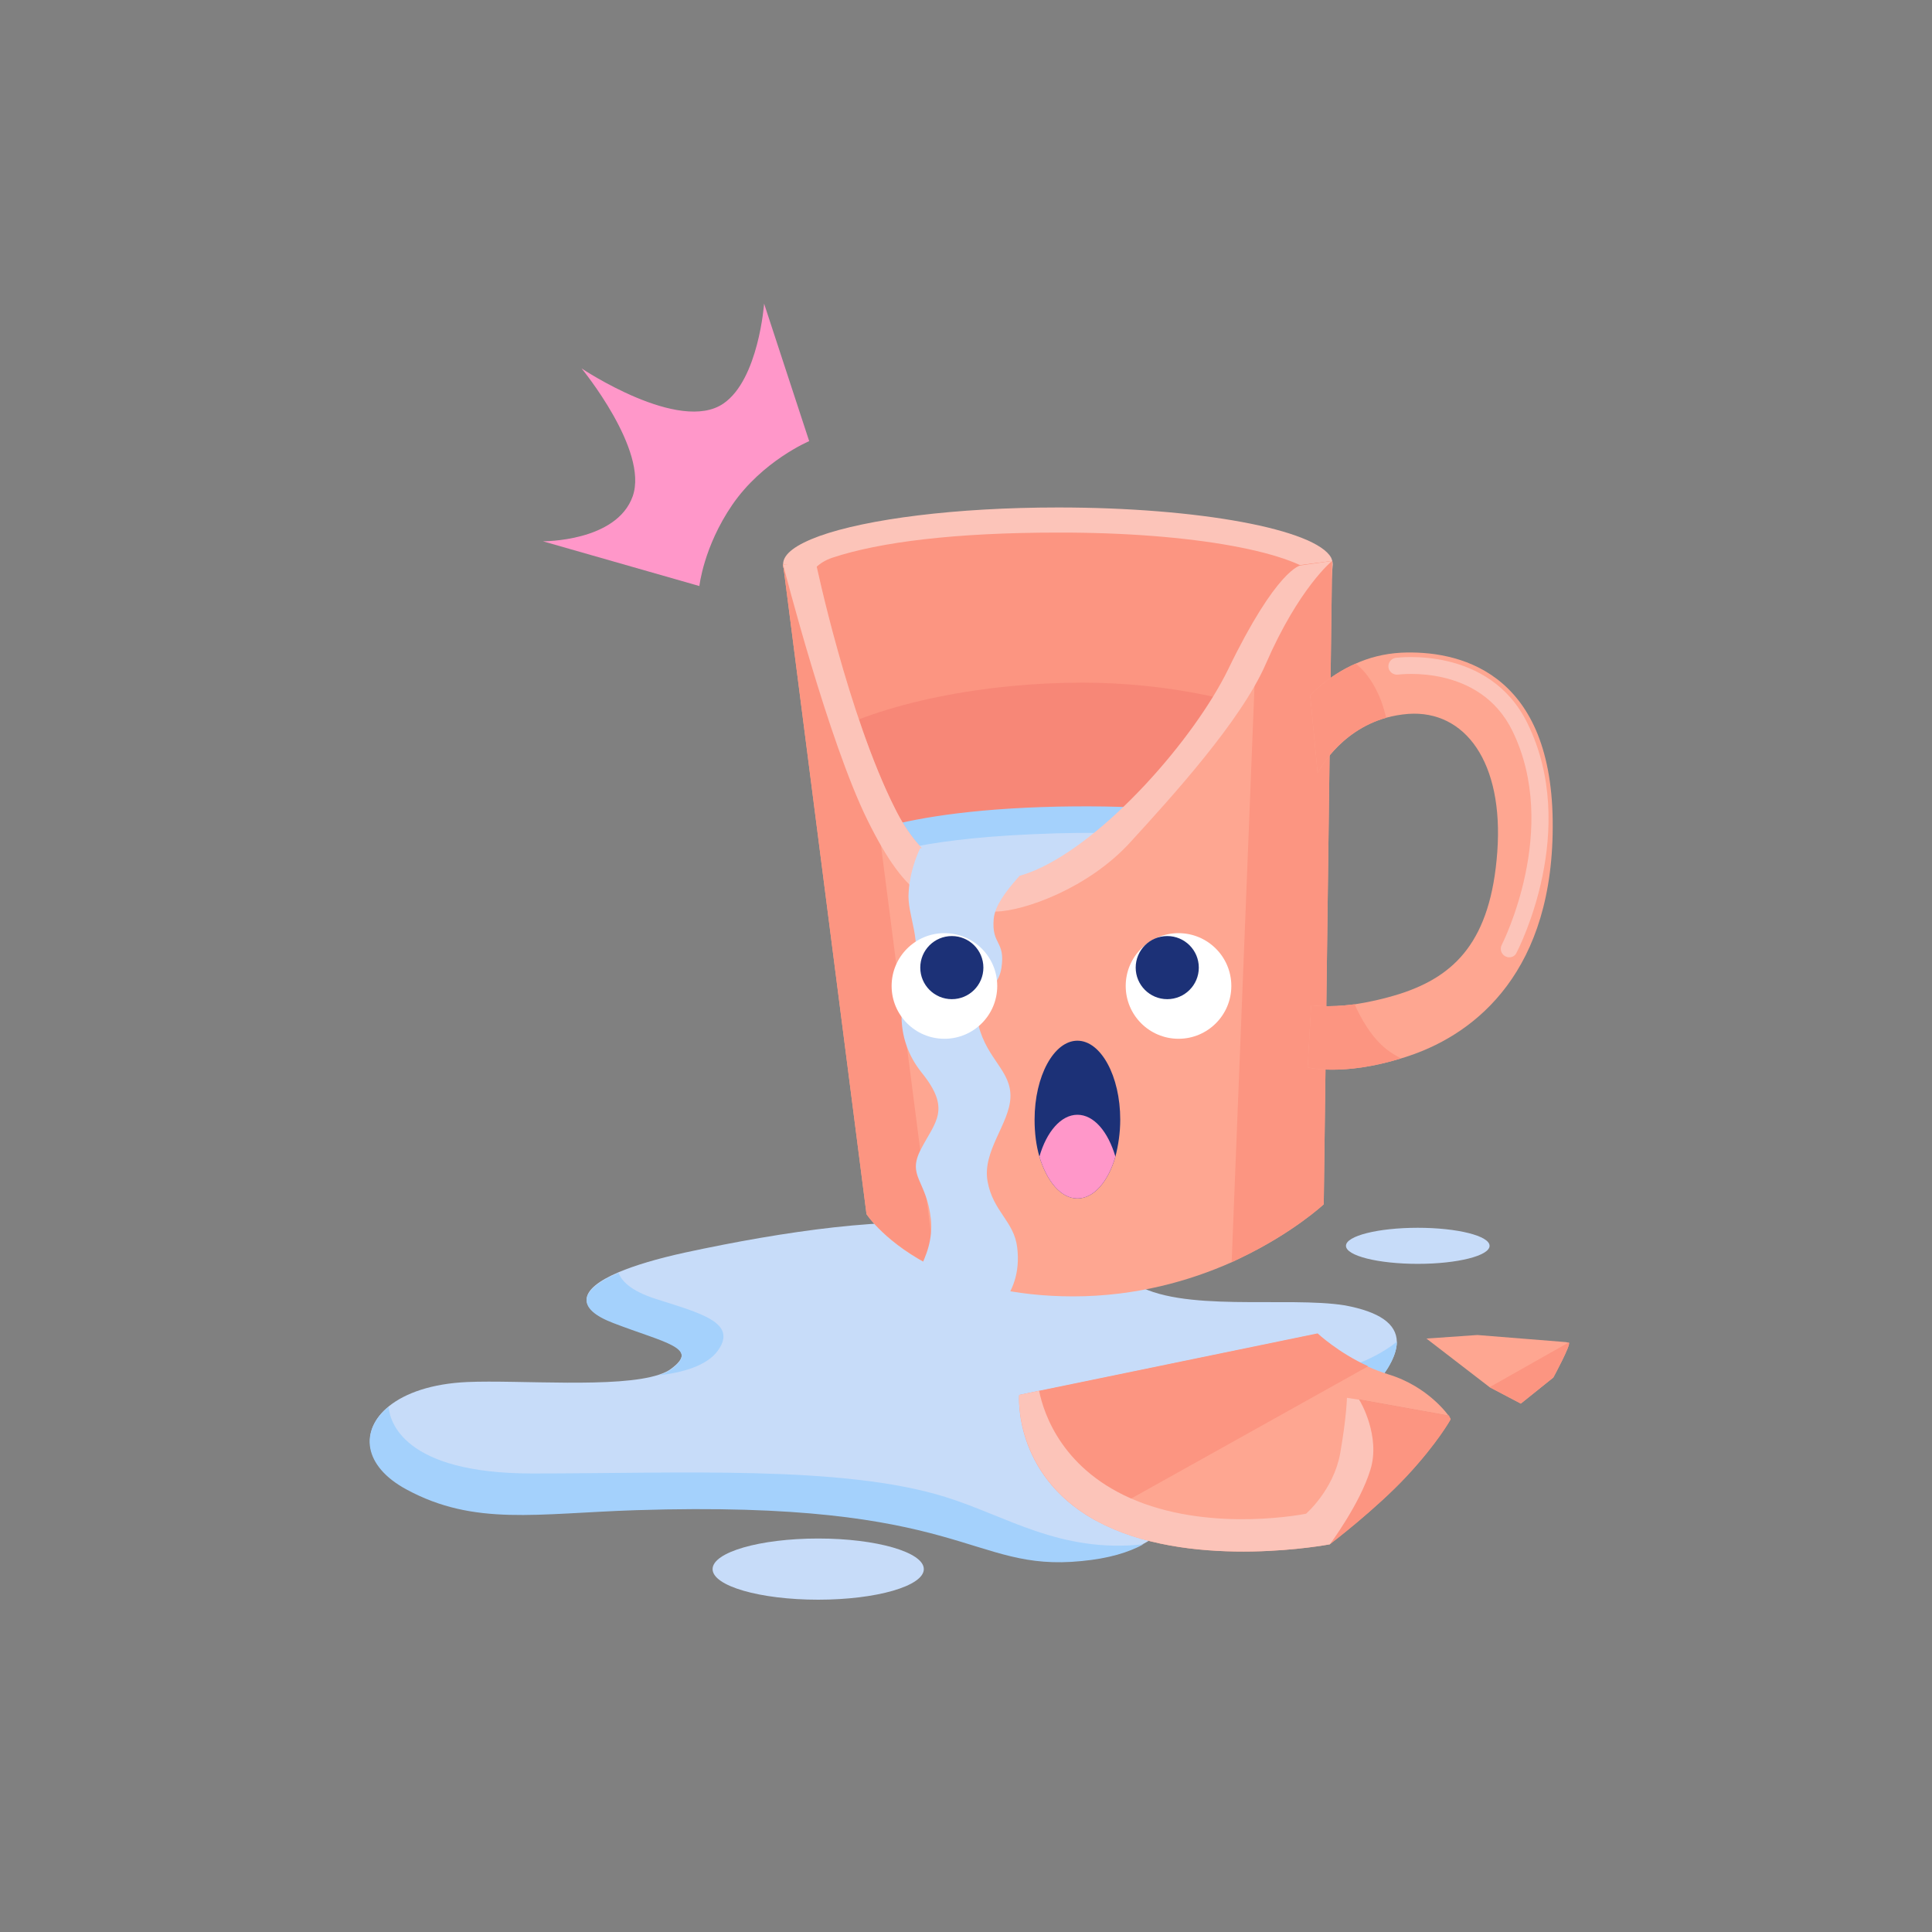 <?xml version="1.0" encoding="utf-8"?>
<!-- Generator: Adobe Illustrator 19.0.0, SVG Export Plug-In . SVG Version: 6.00 Build 0)  -->
<svg version="1.1" xmlns="http://www.w3.org/2000/svg" xmlns:xlink="http://www.w3.org/1999/xlink" x="0px" y="0px"
	 viewBox="0 0 600 600" enable-background="new 0 0 600 600" xml:space="preserve">
<rect x="0" y="0" width="600" height="600" fill="#808080" stroke="none"/>
<g id="WATER_1">
	<g id="XMLID_59_">
		<path id="XMLID_120_" fill="#C7DCF9" d="M433.8,416.7c0,3.8-2.4,8.5-7.2,14.1c-12,13.8-42.2,10.8-51.3,20.2c0,0-0.1,0.1-0.1,0.1
			c-6.8,7.1-5.8,20.7-20,28.3c-4.6,2.5-10.7,4.4-19.2,5.2c-34.9,3.5-35.8-19.1-138.4-15.8c-30.8,1-50.1,5-71.2-6.4
			c-13.6-7.3-14.7-18.4-5.6-25.7c5.1-4.1,13.3-7,24.3-7.5c16.1-0.7,46.8,2,59.6-2.3c1.5-0.5,2.8-1.1,3.7-1.8
			c9.1-6.7-1.8-8.2-17.9-14.4c-11.6-4.4-11.1-10.2,1.6-15.6c5-2.1,11.9-4.2,20.6-6.1c31.1-6.7,63.9-11.4,86.2-8.5
			c29.4,3.9,38.7,8.5,53.1,17.9c14.4,9.4,47.8,4.1,65.7,7C428.4,407.4,433.7,411.1,433.8,416.7z"/>
		<path id="XMLID_115_" fill="#A4D1FC" d="M355.1,479.6c-4.6,2.5-10.7,4.4-19.2,5.2c-34.9,3.5-35.8-19.1-138.4-15.8
			c-30.8,1-50.1,5-71.2-6.4c-13.6-7.3-14.7-18.4-5.6-25.7c0.3,4.3,4.3,20.7,44.5,20.7c46.3,0,96.7-2.6,128.4,7.3
			C312.6,470.8,329.2,482.4,355.1,479.6z"/>
		<path id="XMLID_112_" fill="#A4D1FC" d="M222.9,419.5c-3.4,4.7-11.1,6.8-18.2,7.6c1.5-0.5,2.8-1.1,3.7-1.8
			c9.1-6.7-1.8-8.2-17.9-14.4c-11.6-4.4-11.1-10.2,1.6-15.6c0.8,2.2,3.4,5.5,11.6,8.1C217.4,407.8,229.3,410.7,222.9,419.5z"/>
		<path id="XMLID_116_" fill="#A4D1FC" d="M433.8,416.7c0,3.8-2.4,8.5-7.2,14.1c-12,13.8-42.2,10.8-51.3,20.2c0,0-0.1,0.1-0.1,0.1
			c-3.5-12.4,3.9-21.9,29.4-23.9C421.1,426,430.8,419.1,433.8,416.7z"/>
	</g>
</g>
<g id="WATER_2">
	<ellipse id="XMLID_57_" fill="#C7DCF9" cx="254.1" cy="487.3" rx="32.8" ry="9.5"/>
</g>
<g id="WATER_3">
	<ellipse id="XMLID_32_" fill="#C7DCF9" cx="440.3" cy="386.9" rx="22.3" ry="5.6"/>
</g>
<g id="GLASS_1">
	<g id="XMLID_34_">
		<path id="XMLID_121_" fill="#FCC4B9" d="M413.9,175.3c0,0.9-10,115.4-10,115.4H261.8l-17.5-108.4l-0.9-5.7c0,0,0,0,0,0
			c-0.2-0.4-0.2-0.9-0.2-1.4c0-3.2,4.1-6.1,11.2-8.7c14.7-5.3,42.4-8.9,74.2-8.9c43.8,0,80,6.8,84.8,15.6
			C413.7,173.9,413.9,174.6,413.9,175.3z"/>
		<path id="XMLID_127_" fill="#FC9581" d="M410.2,179.9l-2,34.6l-0.7,12.7l-3.6,61.2H261.8l-7.9-59.1l-1.6-12.3l-4.1-30.5
			c1.7-2.1,1.4-10.3,10.3-13.3c14.8-4.9,38.2-7.8,70-7.8C370.6,165.3,403.2,171.6,410.2,179.9z"/>
		<path id="XMLID_119_" fill="#F78777" d="M407.5,227.2l-3.6,61.2H261.8l-7.9-59.1C274,218.1,306,212,336.2,212
			C361.8,212,389.5,217.4,407.5,227.2z"/>
	</g>
</g>
<g id="WATER_4">
	<g id="XMLID_98_">
		<path id="XMLID_58_" fill="#A4D1FC" d="M407.8,259.6c0,0-5.6,1.9-14.6,4.5c-18.4,5.2-51.2,13.1-80.4,12.5
			c-24.9-0.5-39-4.7-46.6-8.2c-5.7-2.7-7.7-5-7.7-5s14.1-11.7,70.1-12.9C383.2,249.4,407.8,259.6,407.8,259.6z"/>
		<path id="XMLID_37_" fill="#C7DCF9" d="M393.2,264.1c-18.4,5.2-51.2,13.1-80.4,12.5c-24.9-0.5-39-4.7-46.6-8.2
			c4.2-2.2,18-7.7,53.9-9.3C360.5,257.2,386.3,261.7,393.2,264.1z"/>
	</g>
</g>
<g id="GLASS_2">
	<g id="XMLID_36_">
		<path id="XMLID_122_" fill="#FEA691" d="M413.7,174.2L411.1,374c0,0-9.5,8.9-26.1,16.8c-0.8,0.4-1.7,0.8-2.5,1.2
			c-12.8,5.7-29.6,10.6-49.2,10.6c-18.8,0-32.8-4-42.8-8.8c-15.3-7.4-21.4-16.7-21.4-16.7l-25.9-201.8c0,0,0,0,0,0l10.6,1.6
			c0,0,6,28.4,15.8,54.8c2.5,6.8,5.3,13.5,8.4,19.5c7.3,14.7,19.6,26.7,42.5,19.9c24.3-7.2,53.2-47.3,69.8-73.2
			c8.3-13,13.5-22.4,13.5-22.4L413.7,174.2z"/>
		<path id="XMLID_111_" fill="#FC9581" d="M413.7,174.2L411.1,374c0,0-9.5,8.9-26.1,16.8c-0.8,0.4-1.7,0.8-2.5,1.2l7.7-194.1
			c8.3-13,13.5-22.4,13.5-22.4L413.7,174.2z"/>
		<path id="XMLID_56_" fill="#FC9581" d="M290.5,393.7c-15.3-7.4-21.4-16.7-21.4-16.7l-25.9-201.8c0,0,0,0,0,0l10.6,1.6
			c0,0,6,28.4,15.8,54.8L290.5,393.7z"/>
		<path id="XMLID_35_" fill="#FCC4B9" d="M413.7,174.2c0,0-10.3,8.3-20.6,32c-7.7,17.7-29.3,41.4-42.2,55.5
			c-12.9,14.1-32.7,21.2-41.6,21.4c-18.9,0.4-27.6-3.5-39.9-28.4c-12.1-24.5-25.8-77.8-26.2-79.4c0,0,0,0,0,0h10.3
			c0,0,9.8,46.6,24.5,75.9c7.3,14.7,21.4,28.4,43.4,19.1c22-9.4,49.5-40.9,60-62.4c15.2-31.4,22.5-32.3,22.5-32.3L413.7,174.2z"/>
	</g>
	<g id="XMLID_33_">
		<g id="XMLID_63_">
			<path id="XMLID_71_" fill="#FEA691" d="M482.2,254.8c0.6,46.9-24,66-44,72.9c-1.1,0.4-2.1,0.7-3.1,1c-18.2,5.6-29,2.8-29,2.8
				l1.1-19.3c0,0,5,0.8,13.5-0.3c4-0.6,8.8-1.6,14.2-3.3c16.9-5.5,28.1-16.3,30.1-44.1s-10-44-27.6-42.8c-2.5,0.2-4.7,0.6-6.9,1.2
				c-14.9,4.2-21.3,17.2-21.3,17.2l-2.3-24.1c0,0,5.2-6,14.1-9.9c4-1.8,8.7-3.1,14.1-3.4C452.3,201.9,481.6,207.9,482.2,254.8z"/>
			<path id="XMLID_68_" fill="#FC9581" d="M430.5,222.9c-14.9,4.2-21.3,17.2-21.3,17.2l-2.3-24.1c0,0,5.2-6,14.1-9.9
				c1.9,1.4,5.3,4.8,7.9,11.5C429.6,219.5,430.1,221.3,430.5,222.9z"/>
			<path id="XMLID_66_" fill="#FC9581" d="M435.1,328.7c-18.2,5.6-29,2.8-29,2.8l1.1-19.3c0,0,5,0.8,13.5-0.3
				c1.9,4.3,5.3,10.5,10.2,14.2C432.3,327.1,433.7,328,435.1,328.7z"/>
		</g>
		<g id="XMLID_99_">
			<path id="XMLID_102_" fill="#FCC4B9" d="M468.7,297.3c-0.4,0-0.8-0.1-1.2-0.3c-1.3-0.7-1.8-2.3-1.1-3.6
				c0.2-0.4,18.2-35.9,3.3-66.4c-10.2-20.9-35.3-17.5-35.5-17.5c-1.4,0.2-2.8-0.8-3-2.2c-0.2-1.4,0.8-2.8,2.2-3
				c0.3,0,29.1-4,41,20.4c16.1,32.9-2.6,69.6-3.4,71.1C470.6,296.8,469.7,297.3,468.7,297.3z"/>
		</g>
	</g>
</g>
<g id="GLASS_5">
	<g id="XMLID_61_">
		<path id="XMLID_77_" fill="#FEA691" d="M422.1,434.7c0.3,0.5,6.7,11.4,3.5,21.7c-3.2,10.6-12.6,23.2-12.6,23.2s-41,7.9-69.8-5.9
			c-1.2-0.6-2.4-1.2-3.5-1.8c-25.1-14.2-23.2-38.6-23.2-38.6l6.2-1.3l86.4-17.8c0,0,6.4,6,15.7,10.2c2,0.9,4.1,1.7,6.3,2.4
			c12.6,3.8,18.8,12.9,18.8,12.9L422.1,434.7L422.1,434.7z"/>
		<path id="XMLID_73_" fill="#FC9581" d="M424.9,424.3l-85.1,47.5c-25.1-14.2-23.2-38.6-23.2-38.6l6.2-1.3l86.4-17.8
			C409.2,414.1,415.6,420.1,424.9,424.3z"/>
		<path id="XMLID_79_" fill="#FC9581" d="M450.5,440.8c0,0-4,7.3-13.6,17.6c-9.5,10.2-23.4,20.8-23.8,21.1c0.1-0.4,1.7-8,6-20.7
			c0.5-1.4,0.9-2.8,1.2-4.1c2.9-11.2,1.9-20.1,1.9-20.1l27.8,5l0.3,0.7L450.5,440.8z"/>
		<path id="XMLID_76_" fill="#FC9581" d="M450.5,440.8c0,0-4,7.3-13.6,17.6c-9.5,10.2-23.4,20.8-23.8,21.1c0.1-0.4,1.7-8,6-20.7
			c0.5-1.4,0.9-2.8,1.2-4.1c7.2-2.3,16.6-5.8,23.2-10c2.7-1.7,4.9-3.1,6.9-4.4L450.5,440.8z"/>
		<path id="XMLID_74_" fill="#FCC4B9" d="M425.6,456.4c-3.2,10.6-12.6,23.2-12.6,23.2s-41,7.9-69.8-5.9
			c-28.7-13.8-26.7-40.5-26.7-40.5l6.2-1.3c1.5,7.5,7.5,25,30.3,34.2c24.3,9.8,52.6,4,52.6,4s8.5-7.3,10.6-18.7
			c2-11.4,2.1-17.3,2.1-17.3l3.8,0.6l0,0C422.5,435.2,428.8,446.1,425.6,456.4z"/>
	</g>
</g>
<g id="GLASS_6">
	<g id="XMLID_62_">
		<path id="XMLID_82_" fill="#FEA691" d="M482.4,427.8l-10.1,8.1l-9.7-5.1L443,415.7l15.8-1.1l27.5,2.2c0,0,0,0,0.9,0.2
			C488.1,417.3,482.4,427.8,482.4,427.8z"/>
		<path id="XMLID_80_" fill="#FC9581" d="M482.4,427.8l-10.1,8.1l-9.7-5.1l24.6-13.9C488.1,417.3,482.4,427.8,482.4,427.8z"/>
	</g>
</g>
<g id="MOUTH">
	<g id="XMLID_60_">
		<path id="XMLID_67_" fill="#1C3177" d="M347.9,347.7c0,4.1-0.6,8-1.5,11.5c-2.2,7.7-6.7,13-11.8,13s-9.5-5.3-11.8-13
			c-1-3.4-1.5-7.3-1.5-11.5c0-13.5,6-24.5,13.3-24.5S347.9,334.2,347.9,347.7z"/>
		<path id="XMLID_65_" fill="#FF97C9" d="M346.4,359.2c-2.2,7.7-6.7,13-11.8,13s-9.5-5.3-11.8-13c2.2-7.7,6.7-13,11.8-13
			S344.1,351.4,346.4,359.2z"/>
	</g>
</g>
<g id="ORNAMENT_1">
	<path id="XMLID_29_" fill="#FF97C9" d="M217.2,182c0,0,1.3-12.2,10.2-25.2c9.4-13.7,23.9-19.8,23.9-19.8l-14-42.7
		c0,0-1.7,23.5-12.6,31c-13.7,9.5-44.1-10.9-44.1-10.9s20.9,25.4,15.9,39.7c-5,14.2-27.9,14-27.9,14L217.2,182z"/>
</g>
<g id="WATER_5">
	<path id="XMLID_27_" fill="#C7DCF9" d="M285.8,263.4c0,0,36-2.3,36.4,0.9c0.3,3.2-12.9,12.9-13.6,21.1c-0.7,8.2,3.7,6.7,2.4,15.2
		s-9.9,7.3-7.1,17.9c2.7,10.6,10.2,14.1,9.9,22.3c-0.3,8.2-8.8,16.7-7.1,26.1c1.7,9.4,8.2,12.3,9.2,20.5c1,8.2-1.7,13.6-4.4,17.3
		c-11.9,16.4-33.3,10.8-31.6,0.9c1-5.7,10.5-14.7,9.2-27c-1.4-12.3-7.5-13.2-3.1-21.7c4.4-8.5,9.5-12.3,0.3-23.7
		c-9.2-11.4-6.5-24.2-3.4-31.1c4.2-9.4-1.4-17.6-0.7-25.2C282.7,269.3,285.8,263.4,285.8,263.4z"/>
</g>
<g id="EYE_1A">
	<circle id="XMLID_31_" fill="#FFFFFF" cx="293.3" cy="306.2" r="16.4"/>
</g>
<g id="EYE_1B">
	<circle id="XMLID_30_" fill="#1C3177" cx="295.6" cy="300.5" r="9.8"/>
</g>
<g id="EYE_2A">
	<circle id="XMLID_26_" fill="#FFFFFF" cx="366" cy="306.2" r="16.4"/>
</g>
<g id="EYE_2B">
	<circle id="XMLID_28_" fill="#1C3177" cx="362.5" cy="300.5" r="9.8"/>
</g>
</svg>
